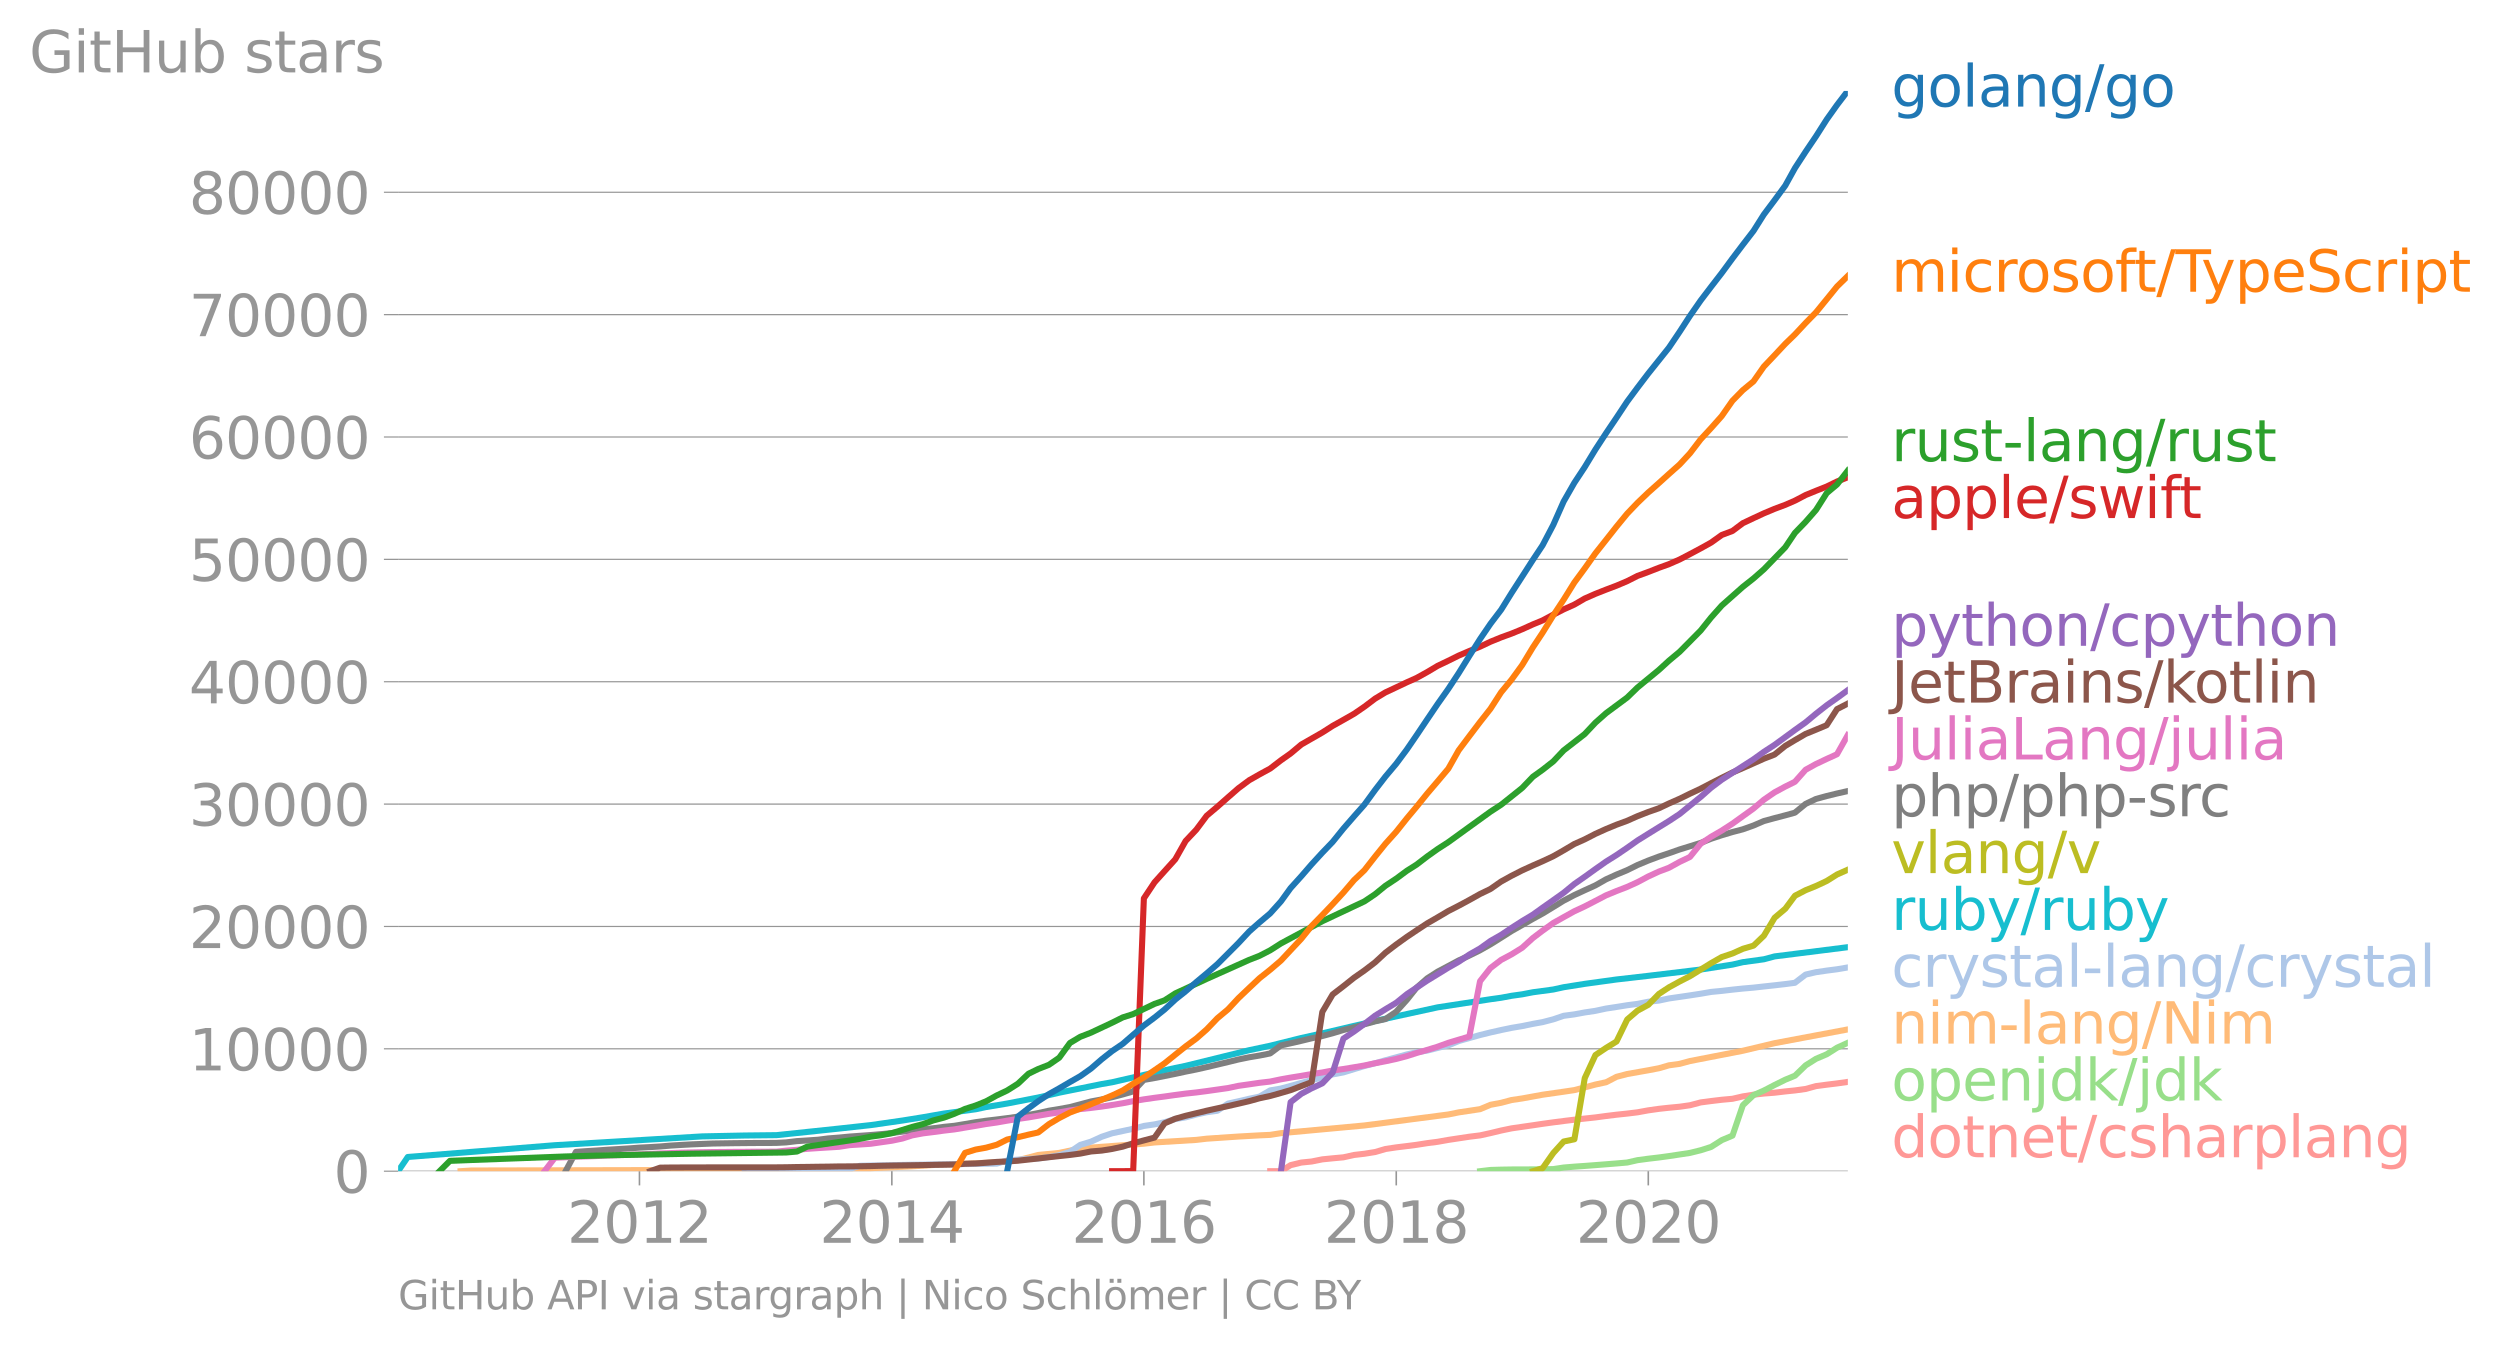 <svg xmlns:xlink="http://www.w3.org/1999/xlink" width="821.124" height="442.713" viewBox="0 0 615.843 332.035" xmlns="http://www.w3.org/2000/svg"><defs><style>*{stroke-linejoin:round;stroke-linecap:butt}</style></defs><g id="figure_1"><path d="M0 332.035h615.843V0H0v332.035z" style="fill:none" id="patch_1"/><g id="axes_1"><path d="M98.073 288.508h357.12V22.396H98.073v266.112z" style="fill:none" id="patch_2"/><g id="matplotlib.axis_1"><g id="xtick_1"><g id="line2d_1"><defs><path id="m3ac35c783e" d="M0 0v3.5" style="stroke:#969696;stroke-width:.4"/></defs><use xlink:href="#m3ac35c783e" x="157.522" y="288.508" style="fill:#969696;stroke:#969696;stroke-width:.4"/></g><g style="fill:#969696" transform="matrix(.14 0 0 -.14 139.707 306.146)" id="text_1"><defs><path id="DejaVuSans-32" d="M1228 531h2203V0H469v531q359 372 979 998 621 627 780 809 303 340 423 576 121 236 121 464 0 372-261 606-261 235-680 235-297 0-627-103-329-103-704-313v638q381 153 712 231 332 78 607 78 725 0 1156-363 431-362 431-968 0-288-108-546-107-257-392-607-78-91-497-524-418-433-1181-1211z" transform="scale(.016)"/><path id="DejaVuSans-30" d="M2034 4250q-487 0-733-480-245-479-245-1442 0-959 245-1439 246-480 733-480 491 0 736 480 246 480 246 1439 0 963-246 1442-245 480-736 480zm0 500q785 0 1199-621 414-620 414-1801 0-1178-414-1799Q2819-91 2034-91q-784 0-1198 620-414 621-414 1799 0 1181 414 1801 414 621 1198 621z" transform="scale(.016)"/><path id="DejaVuSans-31" d="M794 531h1031v3560L703 3866v575l1116 225h631V531h1031V0H794v531z" transform="scale(.016)"/></defs><use xlink:href="#DejaVuSans-32"/><use xlink:href="#DejaVuSans-30" x="63.623"/><use xlink:href="#DejaVuSans-31" x="127.246"/><use xlink:href="#DejaVuSans-32" x="190.869"/></g></g><g id="xtick_2"><use xlink:href="#m3ac35c783e" x="219.693" y="288.508" style="fill:#969696;stroke:#969696;stroke-width:.4" id="line2d_2"/><g style="fill:#969696" transform="matrix(.14 0 0 -.14 201.878 306.146)" id="text_2"><defs><path id="DejaVuSans-34" d="M2419 4116 825 1625h1594v2491zm-166 550h794V1625h666v-525h-666V0h-628v1100H313v609l1940 2957z" transform="scale(.016)"/></defs><use xlink:href="#DejaVuSans-32"/><use xlink:href="#DejaVuSans-30" x="63.623"/><use xlink:href="#DejaVuSans-31" x="127.246"/><use xlink:href="#DejaVuSans-34" x="190.869"/></g></g><g id="xtick_3"><use xlink:href="#m3ac35c783e" x="281.779" y="288.508" style="fill:#969696;stroke:#969696;stroke-width:.4" id="line2d_3"/><g style="fill:#969696" transform="matrix(.14 0 0 -.14 263.964 306.146)" id="text_3"><defs><path id="DejaVuSans-36" d="M2113 2584q-425 0-674-291-248-290-248-796 0-503 248-796 249-292 674-292t673 292q248 293 248 796 0 506-248 796-248 291-673 291zm1253 1979v-575q-238 112-480 171-242 60-480 60-625 0-955-422-329-422-376-1275 184 272 462 417 279 145 613 145 703 0 1111-427 408-426 408-1160 0-719-425-1154Q2819-91 2113-91q-810 0-1238 620-428 621-428 1799 0 1106 525 1764t1409 658q238 0 480-47t505-140z" transform="scale(.016)"/></defs><use xlink:href="#DejaVuSans-32"/><use xlink:href="#DejaVuSans-30" x="63.623"/><use xlink:href="#DejaVuSans-31" x="127.246"/><use xlink:href="#DejaVuSans-36" x="190.869"/></g></g><g id="xtick_4"><use xlink:href="#m3ac35c783e" x="343.949" y="288.508" style="fill:#969696;stroke:#969696;stroke-width:.4" id="line2d_4"/><g style="fill:#969696" transform="matrix(.14 0 0 -.14 326.134 306.146)" id="text_4"><defs><path id="DejaVuSans-38" d="M2034 2216q-450 0-708-241-257-241-257-662 0-422 257-663 258-241 708-241t709 242q260 243 260 662 0 421-258 662-257 241-711 241zm-631 268q-406 100-633 378-226 279-226 679 0 559 398 884 399 325 1092 325 697 0 1094-325t397-884q0-400-227-679-226-278-629-378 456-106 710-416 255-309 255-755 0-679-414-1042Q2806-91 2034-91q-771 0-1186 362-414 363-414 1042 0 446 256 755 257 310 713 416zm-231 997q0-362 226-565 227-203 636-203 407 0 636 203 230 203 230 565 0 363-230 566-229 203-636 203-409 0-636-203-226-203-226-566z" transform="scale(.016)"/></defs><use xlink:href="#DejaVuSans-32"/><use xlink:href="#DejaVuSans-30" x="63.623"/><use xlink:href="#DejaVuSans-31" x="127.246"/><use xlink:href="#DejaVuSans-38" x="190.869"/></g></g><g id="xtick_5"><use xlink:href="#m3ac35c783e" x="406.035" y="288.508" style="fill:#969696;stroke:#969696;stroke-width:.4" id="line2d_5"/><g style="fill:#969696" transform="matrix(.14 0 0 -.14 388.22 306.146)" id="text_5"><use xlink:href="#DejaVuSans-32"/><use xlink:href="#DejaVuSans-30" x="63.623"/><use xlink:href="#DejaVuSans-32" x="127.246"/><use xlink:href="#DejaVuSans-30" x="190.869"/></g></g></g><g id="matplotlib.axis_2"><g id="ytick_1"><path d="M98.073 288.508h357.12" clip-path="url(#p3d085fa952)" style="fill:none;stroke:#969696;stroke-width:.3;stroke-linecap:square" id="line2d_6"/><g id="line2d_7"><defs><path id="m6b79ed7189" d="M0 0h-3.5" style="stroke:#969696;stroke-width:.3"/></defs><use xlink:href="#m6b79ed7189" x="98.073" y="288.508" style="fill:#969696;stroke:#969696;stroke-width:.3"/></g><use xlink:href="#DejaVuSans-30" style="fill:#969696" transform="matrix(.14 0 0 -.14 82.166 293.827)" id="text_6"/></g><g id="ytick_2"><path d="M98.073 258.364h357.12" clip-path="url(#p3d085fa952)" style="fill:none;stroke:#969696;stroke-width:.3;stroke-linecap:square" id="line2d_8"/><use xlink:href="#m6b79ed7189" x="98.073" y="258.364" style="fill:#969696;stroke:#969696;stroke-width:.3" id="line2d_9"/><g style="fill:#969696" transform="matrix(.14 0 0 -.14 46.536 263.683)" id="text_7"><use xlink:href="#DejaVuSans-31"/><use xlink:href="#DejaVuSans-30" x="63.623"/><use xlink:href="#DejaVuSans-30" x="127.246"/><use xlink:href="#DejaVuSans-30" x="190.869"/><use xlink:href="#DejaVuSans-30" x="254.492"/></g></g><g id="ytick_3"><path d="M98.073 228.221h357.12" clip-path="url(#p3d085fa952)" style="fill:none;stroke:#969696;stroke-width:.3;stroke-linecap:square" id="line2d_10"/><use xlink:href="#m6b79ed7189" x="98.073" y="228.221" style="fill:#969696;stroke:#969696;stroke-width:.3" id="line2d_11"/><g style="fill:#969696" transform="matrix(.14 0 0 -.14 46.536 233.54)" id="text_8"><use xlink:href="#DejaVuSans-32"/><use xlink:href="#DejaVuSans-30" x="63.623"/><use xlink:href="#DejaVuSans-30" x="127.246"/><use xlink:href="#DejaVuSans-30" x="190.869"/><use xlink:href="#DejaVuSans-30" x="254.492"/></g></g><g id="ytick_4"><path d="M98.073 198.078h357.12" clip-path="url(#p3d085fa952)" style="fill:none;stroke:#969696;stroke-width:.3;stroke-linecap:square" id="line2d_12"/><use xlink:href="#m6b79ed7189" x="98.073" y="198.078" style="fill:#969696;stroke:#969696;stroke-width:.3" id="line2d_13"/><g style="fill:#969696" transform="matrix(.14 0 0 -.14 46.536 203.397)" id="text_9"><defs><path id="DejaVuSans-33" d="M2597 2516q453-97 707-404 255-306 255-756 0-690-475-1069Q2609-91 1734-91q-293 0-604 58T488 141v609q262-153 574-231 313-78 654-78 593 0 904 234t311 681q0 413-289 645-289 233-804 233h-544v519h569q465 0 712 186t247 536q0 359-255 551-254 193-729 193-260 0-557-57-297-56-653-174v562q360 100 674 150t592 50q719 0 1137-327 419-326 419-882 0-388-222-655t-631-370z" transform="scale(.016)"/></defs><use xlink:href="#DejaVuSans-33"/><use xlink:href="#DejaVuSans-30" x="63.623"/><use xlink:href="#DejaVuSans-30" x="127.246"/><use xlink:href="#DejaVuSans-30" x="190.869"/><use xlink:href="#DejaVuSans-30" x="254.492"/></g></g><g id="ytick_5"><path d="M98.073 167.934h357.12" clip-path="url(#p3d085fa952)" style="fill:none;stroke:#969696;stroke-width:.3;stroke-linecap:square" id="line2d_14"/><use xlink:href="#m6b79ed7189" x="98.073" y="167.934" style="fill:#969696;stroke:#969696;stroke-width:.3" id="line2d_15"/><g style="fill:#969696" transform="matrix(.14 0 0 -.14 46.536 173.253)" id="text_10"><use xlink:href="#DejaVuSans-34"/><use xlink:href="#DejaVuSans-30" x="63.623"/><use xlink:href="#DejaVuSans-30" x="127.246"/><use xlink:href="#DejaVuSans-30" x="190.869"/><use xlink:href="#DejaVuSans-30" x="254.492"/></g></g><g id="ytick_6"><path d="M98.073 137.79h357.12" clip-path="url(#p3d085fa952)" style="fill:none;stroke:#969696;stroke-width:.3;stroke-linecap:square" id="line2d_16"/><use xlink:href="#m6b79ed7189" x="98.073" y="137.791" style="fill:#969696;stroke:#969696;stroke-width:.3" id="line2d_17"/><g style="fill:#969696" transform="matrix(.14 0 0 -.14 46.536 143.11)" id="text_11"><defs><path id="DejaVuSans-35" d="M691 4666h2478v-532H1269V2991q137 47 274 70 138 23 276 23 781 0 1237-428 457-428 457-1159 0-753-469-1171Q2575-91 1722-91q-294 0-599 50Q819 9 494 109v635q281-153 581-228t634-75q541 0 856 284 316 284 316 772 0 487-316 771-315 285-856 285-253 0-505-56-251-56-513-175v2344z" transform="scale(.016)"/></defs><use xlink:href="#DejaVuSans-35"/><use xlink:href="#DejaVuSans-30" x="63.623"/><use xlink:href="#DejaVuSans-30" x="127.246"/><use xlink:href="#DejaVuSans-30" x="190.869"/><use xlink:href="#DejaVuSans-30" x="254.492"/></g></g><g id="ytick_7"><path d="M98.073 107.647h357.12" clip-path="url(#p3d085fa952)" style="fill:none;stroke:#969696;stroke-width:.3;stroke-linecap:square" id="line2d_18"/><use xlink:href="#m6b79ed7189" x="98.073" y="107.647" style="fill:#969696;stroke:#969696;stroke-width:.3" id="line2d_19"/><g style="fill:#969696" transform="matrix(.14 0 0 -.14 46.536 112.966)" id="text_12"><use xlink:href="#DejaVuSans-36"/><use xlink:href="#DejaVuSans-30" x="63.623"/><use xlink:href="#DejaVuSans-30" x="127.246"/><use xlink:href="#DejaVuSans-30" x="190.869"/><use xlink:href="#DejaVuSans-30" x="254.492"/></g></g><g id="ytick_8"><path d="M98.073 77.504h357.12" clip-path="url(#p3d085fa952)" style="fill:none;stroke:#969696;stroke-width:.3;stroke-linecap:square" id="line2d_20"/><use xlink:href="#m6b79ed7189" x="98.073" y="77.504" style="fill:#969696;stroke:#969696;stroke-width:.3" id="line2d_21"/><g style="fill:#969696" transform="matrix(.14 0 0 -.14 46.536 82.823)" id="text_13"><defs><path id="DejaVuSans-37" d="M525 4666h3000v-269L1831 0h-659l1594 4134H525v532z" transform="scale(.016)"/></defs><use xlink:href="#DejaVuSans-37"/><use xlink:href="#DejaVuSans-30" x="63.623"/><use xlink:href="#DejaVuSans-30" x="127.246"/><use xlink:href="#DejaVuSans-30" x="190.869"/><use xlink:href="#DejaVuSans-30" x="254.492"/></g></g><g id="ytick_9"><path d="M98.073 47.36h357.12" clip-path="url(#p3d085fa952)" style="fill:none;stroke:#969696;stroke-width:.3;stroke-linecap:square" id="line2d_22"/><use xlink:href="#m6b79ed7189" x="98.073" y="47.361" style="fill:#969696;stroke:#969696;stroke-width:.3" id="line2d_23"/><g style="fill:#969696" transform="matrix(.14 0 0 -.14 46.536 52.68)" id="text_14"><use xlink:href="#DejaVuSans-38"/><use xlink:href="#DejaVuSans-30" x="63.623"/><use xlink:href="#DejaVuSans-30" x="127.246"/><use xlink:href="#DejaVuSans-30" x="190.869"/><use xlink:href="#DejaVuSans-30" x="254.492"/></g></g><g style="fill:#969696" transform="matrix(.14 0 0 -.14 7.2 17.838)" id="text_15"><defs><path id="DejaVuSans-47" d="M3809 666v1253H2778v519h1656V434q-365-259-806-392-440-133-940-133-1094 0-1712 639-617 640-617 1780 0 1144 617 1783 618 639 1712 639 456 0 867-113 411-112 758-331v-672q-350 297-744 447t-828 150q-857 0-1287-478-429-478-429-1425 0-944 429-1422 430-478 1287-478 334 0 596 58 263 58 472 180z" transform="scale(.016)"/><path id="DejaVuSans-69" d="M603 3500h575V0H603v3500zm0 1363h575v-729H603v729z" transform="scale(.016)"/><path id="DejaVuSans-74" d="M1172 4494v-994h1184v-447H1172V1153q0-428 117-550t477-122h590V0h-590q-666 0-919 248-253 249-253 905v1900H172v447h422v994h578z" transform="scale(.016)"/><path id="DejaVuSans-48" d="M628 4666h631V2753h2294v1913h631V0h-631v2222H1259V0H628v4666z" transform="scale(.016)"/><path id="DejaVuSans-75" d="M544 1381v2119h575V1403q0-497 193-746 194-248 582-248 465 0 735 297 271 297 271 810v1984h575V0h-575v538q-209-319-486-474-276-155-642-155-603 0-916 375-312 375-312 1097zm1447 2203z" transform="scale(.016)"/><path id="DejaVuSans-62" d="M3116 1747q0 634-261 995t-717 361q-457 0-718-361t-261-995q0-634 261-995t718-361q456 0 717 361t261 995zM1159 2969q182 312 458 463 277 152 661 152 638 0 1036-506 399-506 399-1331T3314 415Q2916-91 2278-91q-384 0-661 152-276 152-458 464V0H581v4863h578V2969z" transform="scale(.016)"/><path id="DejaVuSans-73" d="M2834 3397v-544q-243 125-506 187-262 63-544 63-428 0-642-131t-214-394q0-200 153-314t616-217l197-44q612-131 870-370t258-667q0-488-386-773Q2250-91 1575-91q-281 0-586 55T347 128v594q319-166 628-249 309-82 613-82 406 0 624 139 219 139 219 392 0 234-158 359-157 125-692 241l-200 47q-534 112-772 345-237 233-237 639 0 494 350 762 350 269 994 269 318 0 599-47 282-46 519-140z" transform="scale(.016)"/><path id="DejaVuSans-61" d="M2194 1759q-697 0-966-159t-269-544q0-306 202-486 202-179 548-179 479 0 768 339t289 901v128h-572zm1147 238V0h-575v531q-197-318-491-470T1556-91q-537 0-855 302-317 302-317 808 0 590 395 890 396 300 1180 300h807v57q0 397-261 614t-733 217q-300 0-585-72-284-72-546-216v532q315 122 612 182 297 61 578 61 760 0 1135-394 375-393 375-1193z" transform="scale(.016)"/><path id="DejaVuSans-72" d="M2631 2963q-97 56-211 82-114 27-251 27-488 0-749-317t-261-911V0H581v3500h578v-544q182 319 472 473 291 155 707 155 59 0 131-8 72-7 159-23l3-590z" transform="scale(.016)"/></defs><use xlink:href="#DejaVuSans-47"/><use xlink:href="#DejaVuSans-69" x="77.49"/><use xlink:href="#DejaVuSans-74" x="105.273"/><use xlink:href="#DejaVuSans-48" x="144.482"/><use xlink:href="#DejaVuSans-75" x="219.678"/><use xlink:href="#DejaVuSans-62" x="283.057"/><use xlink:href="#DejaVuSans-20" x="346.533"/><use xlink:href="#DejaVuSans-73" x="378.32"/><use xlink:href="#DejaVuSans-74" x="430.42"/><use xlink:href="#DejaVuSans-61" x="469.629"/><use xlink:href="#DejaVuSans-72" x="530.908"/><use xlink:href="#DejaVuSans-73" x="572.021"/></g></g><path d="m312.906 288.508 2.637-.003 2.381-1.49 2.637-.638 2.551-.257 2.637-.53 2.551-.256 2.637-.244 2.636-.582 2.552-.296 2.636-.425 2.552-.75 2.636-.395 2.637-.323 2.381-.307 2.637-.416 2.551-.329 2.637-.47 2.551-.386 2.637-.398 2.636-.325 2.552-.564 2.636-.636 2.552-.53 2.636-.383 2.637-.38 2.381-.356 2.636-.364 2.552-.332 2.636-.32 2.552-.277 2.636-.283 2.637-.356 2.551-.313 2.637-.278 2.551-.313 2.637-.482 2.636-.374 2.467-.269 2.636-.25 2.552-.364 2.636-.7 2.552-.334 2.636-.317 2.637-.241 2.551-.59 2.637-.423 2.551-.283 2.637-.205 2.636-.314 2.382-.244 2.636-.362 2.552-.705 2.636-.347 2.552-.313 2.636-.377" clip-path="url(#p3d085fa952)" style="fill:none;stroke:#ff9896;stroke-width:1.5;stroke-linecap:square" id="line2d_24"/><path d="m364.616 288.508 2.552-.302 2.636-.078 2.552-.042 2.636-.01 2.637-.011 2.381-.03 2.636-.043 2.552-.385 2.636-.218 2.552-.177 2.636-.2 2.637-.207 2.551-.205 2.637-.23 2.551-.581 2.637-.353 2.636-.31 2.467-.338 2.636-.4 2.552-.387 2.636-.654 2.552-.814 2.636-1.676 2.637-1.112 2.551-7.49 2.637-2.493 2.551-1.122 2.637-1.371 2.636-1.3 2.382-.985 2.636-2.55 2.552-1.61 2.636-1.121 2.552-1.619 2.636-1.203" clip-path="url(#p3d085fa952)" style="fill:none;stroke:#98df8a;stroke-width:1.5;stroke-linecap:square" id="line2d_25"/><path d="m113.467 288.508 2.636-.166 87.941-.205 2.636-.045 5.188-.22 12.843-.564 7.824-.482 5.188-.15 10.376-.504 2.637-.356 5.018-1.305 5.188-.51 5.188-1.115 15.649-1.151 2.636-.308 10.291-.627 2.551-.298 7.825-.528 5.188-.292 2.636-.118 2.637-.419 20.582-1.902 20.667-2.704 2.551-.518 5.273-.793 2.552-1.073 2.636-.497 2.552-.682 2.636-.388 5.018-.917 5.188-.744 2.636-.395 5.188-1.369 2.637-.57 2.551-1.329 2.637-.696 5.188-.916 2.636-.507 2.467-.717 2.636-.362 2.552-.696 13.012-2.53 7.825-1.871 18.03-3.388h0" clip-path="url(#p3d085fa952)" style="fill:none;stroke:#ffbb78;stroke-width:1.5;stroke-linecap:square" id="line2d_26"/><g style="fill:#1f77b4" transform="matrix(.14 0 0 -.14 465.907 26.259)" id="text_16"><defs><path id="DejaVuSans-67" d="M2906 1791q0 625-258 968-257 344-723 344-462 0-720-344-258-343-258-968 0-622 258-966t720-344q466 0 723 344 258 344 258 966zm575-1357q0-893-397-1329-396-436-1215-436-303 0-572 45t-522 139v559q253-137 500-202 247-66 503-66 566 0 847 295t281 892v285q-178-310-456-463T1784 0Q1141 0 747 490 353 981 353 1791q0 812 394 1302 394 491 1037 491 388 0 666-153t456-462v531h575V434z" transform="scale(.016)"/><path id="DejaVuSans-6f" d="M1959 3097q-462 0-731-361t-269-989q0-628 267-989 268-361 733-361 460 0 728 362 269 363 269 988 0 622-269 986-268 364-728 364zm0 487q750 0 1178-488 429-487 429-1349 0-859-429-1349Q2709-91 1959-91q-753 0-1180 489-426 490-426 1349 0 862 426 1349 427 488 1180 488z" transform="scale(.016)"/><path id="DejaVuSans-6c" d="M603 4863h575V0H603v4863z" transform="scale(.016)"/><path id="DejaVuSans-6e" d="M3513 2113V0h-575v2094q0 497-194 743-194 247-581 247-466 0-735-297-269-296-269-809V0H581v3500h578v-544q207 316 486 472 280 156 646 156 603 0 912-373 310-373 310-1098z" transform="scale(.016)"/><path id="DejaVuSans-2f" d="M1625 4666h531L531-594H0l1625 5260z" transform="scale(.016)"/></defs><use xlink:href="#DejaVuSans-67"/><use xlink:href="#DejaVuSans-6f" x="63.477"/><use xlink:href="#DejaVuSans-6c" x="124.658"/><use xlink:href="#DejaVuSans-61" x="152.441"/><use xlink:href="#DejaVuSans-6e" x="213.721"/><use xlink:href="#DejaVuSans-67" x="277.1"/><use xlink:href="#DejaVuSans-2f" x="340.576"/><use xlink:href="#DejaVuSans-67" x="374.268"/><use xlink:href="#DejaVuSans-6f" x="437.744"/></g><g style="fill:#ff7f0e" transform="matrix(.14 0 0 -.14 465.907 71.857)" id="text_17"><defs><path id="DejaVuSans-6d" d="M3328 2828q216 388 516 572t706 184q547 0 844-383 297-382 297-1088V0h-578v2094q0 503-179 746-178 244-543 244-447 0-707-297-259-296-259-809V0h-578v2094q0 506-178 748t-550 242q-441 0-701-298-259-298-259-808V0H581v3500h578v-544q197 322 472 475t653 153q382 0 649-194 267-193 395-562z" transform="scale(.016)"/><path id="DejaVuSans-63" d="M3122 3366v-538q-244 135-489 202t-495 67q-560 0-870-355-309-354-309-995t309-996q310-354 870-354 250 0 495 67t489 202V134Q2881 22 2623-34q-257-57-548-57-791 0-1257 497-465 497-465 1341 0 856 470 1346 471 491 1290 491 265 0 518-55 253-54 491-163z" transform="scale(.016)"/><path id="DejaVuSans-66" d="M2375 4863v-479h-550q-309 0-430-125-120-125-120-450v-309h947v-447h-947V0H697v3053H147v447h550v244q0 584 272 851 272 268 862 268h544z" transform="scale(.016)"/><path id="DejaVuSans-54" d="M-19 4666h3947v-532H2272V0h-634v4134H-19v532z" transform="scale(.016)"/><path id="DejaVuSans-79" d="M2059-325q-243-625-475-815-231-191-618-191H506v481h338q237 0 368 113 132 112 291 531l103 262L191 3500h609L1894 763l1094 2737h609L2059-325z" transform="scale(.016)"/><path id="DejaVuSans-70" d="M1159 525v-1856H581v4831h578v-531q182 312 458 463 277 152 661 152 638 0 1036-506 399-506 399-1331T3314 415Q2916-91 2278-91q-384 0-661 152-276 152-458 464zm1957 1222q0 634-261 995t-717 361q-457 0-718-361t-261-995q0-634 261-995t718-361q456 0 717 361t261 995z" transform="scale(.016)"/><path id="DejaVuSans-65" d="M3597 1894v-281H953q38-594 358-905t892-311q331 0 642 81t618 244V178Q3153 47 2828-22t-659-69q-838 0-1327 487-489 488-489 1320 0 859 464 1363 464 505 1252 505 706 0 1117-455 411-454 411-1235zm-575 169q-6 471-264 752-258 282-683 282-481 0-770-272t-333-766l2050 4z" transform="scale(.016)"/><path id="DejaVuSans-53" d="M3425 4513v-616q-359 172-678 256-319 85-616 85-515 0-795-200t-280-569q0-310 186-468 186-157 705-254l381-78q706-135 1042-474t336-907q0-679-455-1029Q2797-91 1919-91q-331 0-705 75-373 75-773 222v650q384-215 753-325 369-109 725-109 540 0 834 212 294 213 294 607 0 343-211 537t-692 291l-385 75q-706 140-1022 440-315 300-315 835 0 619 436 975t1201 356q329 0 669-60 341-59 697-177z" transform="scale(.016)"/></defs><use xlink:href="#DejaVuSans-6d"/><use xlink:href="#DejaVuSans-69" x="97.412"/><use xlink:href="#DejaVuSans-63" x="125.195"/><use xlink:href="#DejaVuSans-72" x="180.176"/><use xlink:href="#DejaVuSans-6f" x="219.039"/><use xlink:href="#DejaVuSans-73" x="280.221"/><use xlink:href="#DejaVuSans-6f" x="332.32"/><use xlink:href="#DejaVuSans-66" x="393.502"/><use xlink:href="#DejaVuSans-74" x="426.957"/><use xlink:href="#DejaVuSans-2f" x="466.166"/><use xlink:href="#DejaVuSans-54" x="499.857"/><use xlink:href="#DejaVuSans-79" x="545.316"/><use xlink:href="#DejaVuSans-70" x="604.496"/><use xlink:href="#DejaVuSans-65" x="667.973"/><use xlink:href="#DejaVuSans-53" x="729.496"/><use xlink:href="#DejaVuSans-63" x="792.973"/><use xlink:href="#DejaVuSans-72" x="847.953"/><use xlink:href="#DejaVuSans-69" x="889.066"/><use xlink:href="#DejaVuSans-70" x="916.85"/><use xlink:href="#DejaVuSans-74" x="980.326"/></g><g style="fill:#2ca02c" transform="matrix(.14 0 0 -.14 465.907 113.617)" id="text_18"><defs><path id="DejaVuSans-2d" d="M313 2009h1684v-512H313v512z" transform="scale(.016)"/></defs><use xlink:href="#DejaVuSans-72"/><use xlink:href="#DejaVuSans-75" x="41.113"/><use xlink:href="#DejaVuSans-73" x="104.492"/><use xlink:href="#DejaVuSans-74" x="156.592"/><use xlink:href="#DejaVuSans-2d" x="195.801"/><use xlink:href="#DejaVuSans-6c" x="231.885"/><use xlink:href="#DejaVuSans-61" x="259.668"/><use xlink:href="#DejaVuSans-6e" x="320.947"/><use xlink:href="#DejaVuSans-67" x="384.326"/><use xlink:href="#DejaVuSans-2f" x="447.803"/><use xlink:href="#DejaVuSans-72" x="481.494"/><use xlink:href="#DejaVuSans-75" x="522.607"/><use xlink:href="#DejaVuSans-73" x="585.986"/><use xlink:href="#DejaVuSans-74" x="638.086"/></g><g style="fill:#d62728" transform="matrix(.14 0 0 -.14 465.907 127.617)" id="text_19"><defs><path id="DejaVuSans-77" d="M269 3500h575l719-2731 715 2731h678l719-2731 716 2731h575L4050 0h-678l-753 2869L1863 0h-679L269 3500z" transform="scale(.016)"/></defs><use xlink:href="#DejaVuSans-61"/><use xlink:href="#DejaVuSans-70" x="61.279"/><use xlink:href="#DejaVuSans-70" x="124.756"/><use xlink:href="#DejaVuSans-6c" x="188.232"/><use xlink:href="#DejaVuSans-65" x="216.016"/><use xlink:href="#DejaVuSans-2f" x="277.539"/><use xlink:href="#DejaVuSans-73" x="311.23"/><use xlink:href="#DejaVuSans-77" x="363.33"/><use xlink:href="#DejaVuSans-69" x="445.117"/><use xlink:href="#DejaVuSans-66" x="472.9"/><use xlink:href="#DejaVuSans-74" x="506.355"/></g><g style="fill:#9467bd" transform="matrix(.14 0 0 -.14 465.907 159.081)" id="text_20"><defs><path id="DejaVuSans-68" d="M3513 2113V0h-575v2094q0 497-194 743-194 247-581 247-466 0-735-297-269-296-269-809V0H581v4863h578V2956q207 316 486 472 280 156 646 156 603 0 912-373 310-373 310-1098z" transform="scale(.016)"/></defs><use xlink:href="#DejaVuSans-70"/><use xlink:href="#DejaVuSans-79" x="63.477"/><use xlink:href="#DejaVuSans-74" x="122.656"/><use xlink:href="#DejaVuSans-68" x="161.865"/><use xlink:href="#DejaVuSans-6f" x="225.244"/><use xlink:href="#DejaVuSans-6e" x="286.426"/><use xlink:href="#DejaVuSans-2f" x="349.805"/><use xlink:href="#DejaVuSans-63" x="383.496"/><use xlink:href="#DejaVuSans-70" x="438.477"/><use xlink:href="#DejaVuSans-79" x="501.953"/><use xlink:href="#DejaVuSans-74" x="561.133"/><use xlink:href="#DejaVuSans-68" x="600.342"/><use xlink:href="#DejaVuSans-6f" x="663.721"/><use xlink:href="#DejaVuSans-6e" x="724.902"/></g><g style="fill:#8c564b" transform="matrix(.14 0 0 -.14 465.907 173.081)" id="text_21"><defs><path id="DejaVuSans-4a" d="M628 4666h631V325q0-844-320-1225T-91-1281h-240v531h197q418 0 590 235 172 234 172 840v4341z" transform="scale(.016)"/><path id="DejaVuSans-42" d="M1259 2228V519h1013q509 0 754 211 246 211 246 645 0 438-246 645-245 208-754 208H1259zm0 1919V2741h935q462 0 688 173 227 174 227 530 0 353-227 528-226 175-688 175h-935zm-631 519h1613q722 0 1112-300 391-300 391-853 0-429-200-682t-588-315q466-100 724-418 258-317 258-792 0-625-425-966Q3088 0 2303 0H628v4666z" transform="scale(.016)"/><path id="DejaVuSans-6b" d="M581 4863h578V1991l1716 1509h734L1753 1863 3688 0h-750L1159 1709V0H581v4863z" transform="scale(.016)"/></defs><use xlink:href="#DejaVuSans-4a"/><use xlink:href="#DejaVuSans-65" x="29.492"/><use xlink:href="#DejaVuSans-74" x="91.016"/><use xlink:href="#DejaVuSans-42" x="130.225"/><use xlink:href="#DejaVuSans-72" x="198.828"/><use xlink:href="#DejaVuSans-61" x="239.941"/><use xlink:href="#DejaVuSans-69" x="301.221"/><use xlink:href="#DejaVuSans-6e" x="329.004"/><use xlink:href="#DejaVuSans-73" x="392.383"/><use xlink:href="#DejaVuSans-2f" x="444.482"/><use xlink:href="#DejaVuSans-6b" x="478.174"/><use xlink:href="#DejaVuSans-6f" x="532.459"/><use xlink:href="#DejaVuSans-74" x="593.641"/><use xlink:href="#DejaVuSans-6c" x="632.85"/><use xlink:href="#DejaVuSans-69" x="660.633"/><use xlink:href="#DejaVuSans-6e" x="688.416"/></g><g style="fill:#e377c2" transform="matrix(.14 0 0 -.14 465.907 187.081)" id="text_22"><defs><path id="DejaVuSans-4c" d="M628 4666h631V531h2272V0H628v4666z" transform="scale(.016)"/><path id="DejaVuSans-6a" d="M603 3500h575V-63q0-668-255-968-254-300-820-300h-219v487H38q328 0 446 152Q603-541 603-63v3563zm0 1363h575v-729H603v729z" transform="scale(.016)"/></defs><use xlink:href="#DejaVuSans-4a"/><use xlink:href="#DejaVuSans-75" x="29.492"/><use xlink:href="#DejaVuSans-6c" x="92.871"/><use xlink:href="#DejaVuSans-69" x="120.654"/><use xlink:href="#DejaVuSans-61" x="148.438"/><use xlink:href="#DejaVuSans-4c" x="209.717"/><use xlink:href="#DejaVuSans-61" x="265.43"/><use xlink:href="#DejaVuSans-6e" x="326.709"/><use xlink:href="#DejaVuSans-67" x="390.088"/><use xlink:href="#DejaVuSans-2f" x="453.564"/><use xlink:href="#DejaVuSans-6a" x="487.256"/><use xlink:href="#DejaVuSans-75" x="515.039"/><use xlink:href="#DejaVuSans-6c" x="578.418"/><use xlink:href="#DejaVuSans-69" x="606.201"/><use xlink:href="#DejaVuSans-61" x="633.984"/></g><g style="fill:#7f7f7f" transform="matrix(.14 0 0 -.14 465.907 201.081)" id="text_23"><use xlink:href="#DejaVuSans-70"/><use xlink:href="#DejaVuSans-68" x="63.477"/><use xlink:href="#DejaVuSans-70" x="126.855"/><use xlink:href="#DejaVuSans-2f" x="190.332"/><use xlink:href="#DejaVuSans-70" x="224.023"/><use xlink:href="#DejaVuSans-68" x="287.5"/><use xlink:href="#DejaVuSans-70" x="350.879"/><use xlink:href="#DejaVuSans-2d" x="414.355"/><use xlink:href="#DejaVuSans-73" x="450.439"/><use xlink:href="#DejaVuSans-72" x="502.539"/><use xlink:href="#DejaVuSans-63" x="541.402"/></g><g style="fill:#bcbd22" transform="matrix(.14 0 0 -.14 465.907 215.081)" id="text_24"><defs><path id="DejaVuSans-76" d="M191 3500h609L1894 563l1094 2937h609L2284 0h-781L191 3500z" transform="scale(.016)"/></defs><use xlink:href="#DejaVuSans-76"/><use xlink:href="#DejaVuSans-6c" x="59.18"/><use xlink:href="#DejaVuSans-61" x="86.963"/><use xlink:href="#DejaVuSans-6e" x="148.242"/><use xlink:href="#DejaVuSans-67" x="211.621"/><use xlink:href="#DejaVuSans-2f" x="275.098"/><use xlink:href="#DejaVuSans-76" x="308.789"/></g><g style="fill:#17becf" transform="matrix(.14 0 0 -.14 465.907 229.081)" id="text_25"><use xlink:href="#DejaVuSans-72"/><use xlink:href="#DejaVuSans-75" x="41.113"/><use xlink:href="#DejaVuSans-62" x="104.492"/><use xlink:href="#DejaVuSans-79" x="167.969"/><use xlink:href="#DejaVuSans-2f" x="227.148"/><use xlink:href="#DejaVuSans-72" x="260.84"/><use xlink:href="#DejaVuSans-75" x="301.953"/><use xlink:href="#DejaVuSans-62" x="365.332"/><use xlink:href="#DejaVuSans-79" x="428.809"/></g><g style="fill:#aec7e8" transform="matrix(.14 0 0 -.14 465.907 243.081)" id="text_26"><use xlink:href="#DejaVuSans-63"/><use xlink:href="#DejaVuSans-72" x="54.98"/><use xlink:href="#DejaVuSans-79" x="96.094"/><use xlink:href="#DejaVuSans-73" x="155.273"/><use xlink:href="#DejaVuSans-74" x="207.373"/><use xlink:href="#DejaVuSans-61" x="246.582"/><use xlink:href="#DejaVuSans-6c" x="307.861"/><use xlink:href="#DejaVuSans-2d" x="335.645"/><use xlink:href="#DejaVuSans-6c" x="371.729"/><use xlink:href="#DejaVuSans-61" x="399.512"/><use xlink:href="#DejaVuSans-6e" x="460.791"/><use xlink:href="#DejaVuSans-67" x="524.17"/><use xlink:href="#DejaVuSans-2f" x="587.646"/><use xlink:href="#DejaVuSans-63" x="621.338"/><use xlink:href="#DejaVuSans-72" x="676.318"/><use xlink:href="#DejaVuSans-79" x="717.432"/><use xlink:href="#DejaVuSans-73" x="776.611"/><use xlink:href="#DejaVuSans-74" x="828.711"/><use xlink:href="#DejaVuSans-61" x="867.92"/><use xlink:href="#DejaVuSans-6c" x="929.199"/></g><g style="fill:#ffbb78" transform="matrix(.14 0 0 -.14 465.907 257.081)" id="text_27"><defs><path id="DejaVuSans-4e" d="M628 4666h850L3547 763v3903h612V0h-850L1241 3903V0H628v4666z" transform="scale(.016)"/></defs><use xlink:href="#DejaVuSans-6e"/><use xlink:href="#DejaVuSans-69" x="63.379"/><use xlink:href="#DejaVuSans-6d" x="91.162"/><use xlink:href="#DejaVuSans-2d" x="188.574"/><use xlink:href="#DejaVuSans-6c" x="224.658"/><use xlink:href="#DejaVuSans-61" x="252.441"/><use xlink:href="#DejaVuSans-6e" x="313.721"/><use xlink:href="#DejaVuSans-67" x="377.1"/><use xlink:href="#DejaVuSans-2f" x="440.576"/><use xlink:href="#DejaVuSans-4e" x="474.268"/><use xlink:href="#DejaVuSans-69" x="549.072"/><use xlink:href="#DejaVuSans-6d" x="576.855"/></g><g style="fill:#98df8a" transform="matrix(.14 0 0 -.14 465.907 271.081)" id="text_28"><defs><path id="DejaVuSans-64" d="M2906 2969v1894h575V0h-575v525q-181-312-458-464-276-152-664-152-634 0-1033 506-398 507-398 1332t398 1331q399 506 1033 506 388 0 664-152 277-151 458-463zM947 1747q0-634 261-995t717-361q456 0 718 361 263 361 263 995t-263 995q-262 361-718 361t-717-361q-261-361-261-995z" transform="scale(.016)"/></defs><use xlink:href="#DejaVuSans-6f"/><use xlink:href="#DejaVuSans-70" x="61.182"/><use xlink:href="#DejaVuSans-65" x="124.658"/><use xlink:href="#DejaVuSans-6e" x="186.182"/><use xlink:href="#DejaVuSans-6a" x="249.561"/><use xlink:href="#DejaVuSans-64" x="277.344"/><use xlink:href="#DejaVuSans-6b" x="340.82"/><use xlink:href="#DejaVuSans-2f" x="398.73"/><use xlink:href="#DejaVuSans-6a" x="432.422"/><use xlink:href="#DejaVuSans-64" x="460.205"/><use xlink:href="#DejaVuSans-6b" x="523.682"/></g><g style="fill:#ff9896" transform="matrix(.14 0 0 -.14 465.907 285.081)" id="text_29"><use xlink:href="#DejaVuSans-64"/><use xlink:href="#DejaVuSans-6f" x="63.477"/><use xlink:href="#DejaVuSans-74" x="124.658"/><use xlink:href="#DejaVuSans-6e" x="163.867"/><use xlink:href="#DejaVuSans-65" x="227.246"/><use xlink:href="#DejaVuSans-74" x="288.77"/><use xlink:href="#DejaVuSans-2f" x="327.979"/><use xlink:href="#DejaVuSans-63" x="361.67"/><use xlink:href="#DejaVuSans-73" x="416.65"/><use xlink:href="#DejaVuSans-68" x="468.75"/><use xlink:href="#DejaVuSans-61" x="532.129"/><use xlink:href="#DejaVuSans-72" x="593.408"/><use xlink:href="#DejaVuSans-70" x="634.521"/><use xlink:href="#DejaVuSans-6c" x="697.998"/><use xlink:href="#DejaVuSans-61" x="725.781"/><use xlink:href="#DejaVuSans-6e" x="787.061"/><use xlink:href="#DejaVuSans-67" x="850.439"/></g><g style="fill:#969696" transform="matrix(.097 0 0 -.097 98.073 322.544)" id="text_30"><defs><path id="DejaVuSans-41" d="m2188 4044-857-2322h1716l-859 2322zm-357 622h716L4325 0h-656l-425 1197H1141L716 0H50l1781 4666z" transform="scale(.016)"/><path id="DejaVuSans-50" d="M1259 4147V2394h794q441 0 681 228 241 228 241 650 0 419-241 647-240 228-681 228h-794zm-631 519h1425q785 0 1186-355 402-355 402-1039 0-691-402-1044-401-353-1186-353h-794V0H628v4666z" transform="scale(.016)"/><path id="DejaVuSans-49" d="M628 4666h631V0H628v4666z" transform="scale(.016)"/><path id="DejaVuSans-7c" d="M1344 4891v-6400H813v6400h531z" transform="scale(.016)"/><path id="DejaVuSans-f6" d="M1959 3097q-462 0-731-361t-269-989q0-628 267-989 268-361 733-361 460 0 728 362 269 363 269 988 0 622-269 986-268 364-728 364zm0 487q750 0 1178-488 429-487 429-1349 0-859-429-1349Q2709-91 1959-91q-753 0-1180 489-426 490-426 1349 0 862 426 1349 427 488 1180 488zm295 1266h634v-631h-634v631zm-1222 0h634v-631h-634v631z" transform="scale(.016)"/><path id="DejaVuSans-43" d="M4122 4306v-665q-319 297-680 443-361 147-767 147-800 0-1225-489t-425-1414q0-922 425-1411t1225-489q406 0 767 147t680 444V359q-331-225-702-338-370-112-782-112-1060 0-1670 648-609 649-609 1771 0 1125 609 1773 610 649 1670 649 418 0 788-111 371-111 696-333z" transform="scale(.016)"/><path id="DejaVuSans-59" d="M-13 4666h679l1293-1919 1285 1919h678L2272 2222V0h-634v2222L-13 4666z" transform="scale(.016)"/></defs><use xlink:href="#DejaVuSans-47"/><use xlink:href="#DejaVuSans-69" x="77.49"/><use xlink:href="#DejaVuSans-74" x="105.273"/><use xlink:href="#DejaVuSans-48" x="144.482"/><use xlink:href="#DejaVuSans-75" x="219.678"/><use xlink:href="#DejaVuSans-62" x="283.057"/><use xlink:href="#DejaVuSans-20" x="346.533"/><use xlink:href="#DejaVuSans-41" x="378.32"/><use xlink:href="#DejaVuSans-50" x="446.729"/><use xlink:href="#DejaVuSans-49" x="507.031"/><use xlink:href="#DejaVuSans-20" x="536.523"/><use xlink:href="#DejaVuSans-76" x="568.311"/><use xlink:href="#DejaVuSans-69" x="627.49"/><use xlink:href="#DejaVuSans-61" x="655.273"/><use xlink:href="#DejaVuSans-20" x="716.553"/><use xlink:href="#DejaVuSans-73" x="748.34"/><use xlink:href="#DejaVuSans-74" x="800.439"/><use xlink:href="#DejaVuSans-61" x="839.648"/><use xlink:href="#DejaVuSans-72" x="900.928"/><use xlink:href="#DejaVuSans-67" x="940.291"/><use xlink:href="#DejaVuSans-72" x="1003.768"/><use xlink:href="#DejaVuSans-61" x="1044.881"/><use xlink:href="#DejaVuSans-70" x="1106.16"/><use xlink:href="#DejaVuSans-68" x="1169.637"/><use xlink:href="#DejaVuSans-20" x="1233.016"/><use xlink:href="#DejaVuSans-7c" x="1264.803"/><use xlink:href="#DejaVuSans-20" x="1298.494"/><use xlink:href="#DejaVuSans-4e" x="1330.281"/><use xlink:href="#DejaVuSans-69" x="1405.086"/><use xlink:href="#DejaVuSans-63" x="1432.869"/><use xlink:href="#DejaVuSans-6f" x="1487.85"/><use xlink:href="#DejaVuSans-20" x="1549.031"/><use xlink:href="#DejaVuSans-53" x="1580.818"/><use xlink:href="#DejaVuSans-63" x="1644.295"/><use xlink:href="#DejaVuSans-68" x="1699.275"/><use xlink:href="#DejaVuSans-6c" x="1762.654"/><use xlink:href="#DejaVuSans-f6" x="1790.438"/><use xlink:href="#DejaVuSans-6d" x="1851.619"/><use xlink:href="#DejaVuSans-65" x="1949.031"/><use xlink:href="#DejaVuSans-72" x="2010.555"/><use xlink:href="#DejaVuSans-20" x="2051.668"/><use xlink:href="#DejaVuSans-7c" x="2083.455"/><use xlink:href="#DejaVuSans-20" x="2117.146"/><use xlink:href="#DejaVuSans-43" x="2148.934"/><use xlink:href="#DejaVuSans-43" x="2218.758"/><use xlink:href="#DejaVuSans-20" x="2288.582"/><use xlink:href="#DejaVuSans-42" x="2320.369"/><use xlink:href="#DejaVuSans-59" x="2383.473"/></g><path d="m183.462 288.508 2.552-.006h5.273l2.381-.036 2.637-.166 2.551-.018 2.636-.25 2.552-.013 2.636-.057 2.637-.024 2.551-.766 2.637-.054 2.551-.033 2.637-.042 2.636-.076 2.382-.045 2.636-.03 2.552-.042 2.636-.051 2.552-.027 2.636-.025 2.637-.03 2.551-.039 2.637-.033 2.551-.763 2.637-.22 2.636-.163 2.382-.12 2.636-.359 2.552-.458 2.636-.805 2.552-1.727 2.636-.799 2.637-1.203 2.551-.856 2.637-.563 2.551-.549 2.637-.696 2.636-.386 2.467-.525 2.636-.798 2.551-.401 2.637-.706 2.551-.56 2.637-.362 2.636-1.77 2.552-.566 2.636-.621 2.552-.534 2.636-1.53 2.637-.45 2.381-.648 2.637-.742 2.551-.708 2.637-.633 2.551-.76 2.637-.488 2.636-.81 2.552-.77 2.636-.678 2.552-.741 2.636-.709 2.637-.723 2.381-.528 2.637-.419 2.551-.648 2.637-.645 2.551-1.052 2.637-.753 2.636-.736 2.552-.633 2.636-.594 2.552-.53 2.636-.446 2.637-.543 2.381-.428 2.636-.687 2.552-.871 2.636-.353 2.552-.473 2.636-.395 2.637-.567 2.551-.389 2.637-.425 2.551-.334 2.637-.525 2.636-.29 2.467-.524 2.636-.38 2.552-.376 2.636-.407 2.552-.443 2.636-.256 2.637-.308 2.551-.268 2.637-.226 2.551-.287 2.637-.286 2.636-.304 2.382-.317 2.636-2.023 2.552-.593 2.636-.386 2.552-.329 2.636-.449" clip-path="url(#p3d085fa952)" style="fill:none;stroke:#aec7e8;stroke-width:1.5;stroke-linecap:square" id="line2d_27"/><path d="m98.073 288.508 2.381-3.5 36.231-2.9 36.316-2.173 10.461-.217 7.825-.087 5.018-.528 10.375-1.094 7.825-.856 7.824-1.125 5.018-.81 5.188-.908 7.825-1.058 2.551-.548 5.188-.86 7.655-1.486 5.188-1.193 10.46-2.122 2.552-.443 7.825-1.803 7.739-1.718 2.551-.525 15.65-3.852 5.187-1.097 7.655-1.908 5.188-1.149 13.012-3.05 15.394-3.352 13.013-1.999 2.636-.367 2.552-.477 2.636-.367 2.637-.51 5.017-.678 2.552-.56 5.188-.827 7.824-1.079 7.825-.898 12.927-1.556 7.825-1.214 2.551-.597 5.188-.715 2.637-.705 18.03-2.273h0" clip-path="url(#p3d085fa952)" style="fill:none;stroke:#17becf;stroke-width:1.5;stroke-linecap:square" id="line2d_28"/><path d="m377.629 288.508 2.381-.745 2.636-3.744 2.552-2.821 2.636-.552 2.552-15.068 2.636-5.688 2.637-1.764 2.551-1.567 2.637-5.42 2.551-2.191 2.637-1.417 2.636-2.701 2.467-1.619 2.636-1.444 2.552-1.305 2.636-1.63 2.552-1.577 2.636-1.504 2.637-.877 2.551-1.149 2.637-.78 2.551-2.448 2.637-4.422 2.636-2.23 2.382-3.202 2.636-1.36 2.552-1.036 2.636-1.236 2.552-1.6 2.636-1.174" clip-path="url(#p3d085fa952)" style="fill:none;stroke:#bcbd22;stroke-width:1.5;stroke-linecap:square" id="line2d_29"/><path d="m139.322 288.508 2.551-4.757 2.637-.184 2.636-.168 2.552-.181 2.636-.157 2.552-.16 2.636-.196 2.637-.135 2.466-.151 2.637-.223 2.551-.157 2.637-.142 2.551-.102 2.637-.106 2.636-.039 2.552-.039 2.636-.027 2.552-.021 2.636-.006 2.637-.018 2.381-.124 2.637-.313 2.551-.16 2.636-.178 2.552-.326 2.636-.205 2.637-.256 2.551-.184 2.637-.19 2.551-.223 2.637-.27 2.636-.35 2.382-.236 2.636-.307 2.552-.287 2.636-.343 2.552-.256 2.636-.437 2.637-.459 2.551-.355 2.637-.308 2.551-.328 2.637-.368 2.636-.422 2.382-.458 2.636-.585 2.552-.42 2.636-.478 2.552-.673 2.636-.71 2.637-.492 2.551-.555 2.637-.684 2.551-.736 2.637-2.836 2.636-.476 2.467-.489 2.636-.524 2.551-.558 2.637-.527 2.551-.576 2.637-.624 2.636-.633 2.552-.627 2.636-.54 2.552-.428 2.636-.524 2.637-1.972 2.381-.524 2.637-.606 2.551-.618 2.637-.57 2.551-.68 2.637-.8 2.636-.657 2.552-.76 2.636-.717 2.552-.57 2.636-1.796 2.637-2.93 2.381-2.99 2.637-2.31 2.551-1.639 2.637-1.396 2.551-1.365 2.637-1.209 2.636-1.308 2.552-1.447 2.636-1.646 2.552-1.625 2.636-1.5 2.637-1.51 2.381-1.31 2.636-1.6 2.552-1.573 2.636-1.378 2.552-1.187 2.636-1.197 2.637-1.498 2.551-1.158 2.637-1.094 2.551-1.266 2.637-1.097 2.636-.989 2.467-.82 2.636-.931 2.552-.787 2.636-.823 2.552-1.025 2.636-.87 2.637-.788 2.551-.666 2.637-.94 2.551-1.097 2.637-.724 2.636-.687 2.382-.66 2.636-2.159 2.552-1.211 2.636-.727 2.552-.624 2.636-.594" clip-path="url(#p3d085fa952)" style="fill:none;stroke:#7f7f7f;stroke-width:1.5;stroke-linecap:square" id="line2d_30"/><path d="m134.134 288.508 2.551-3.331 2.637-.1 2.551-.15 2.637-.058 2.636-.102 2.552-.13 2.636-.081 2.552-.093 2.636-.097 2.637-.105 2.466-.118 2.637-.096 2.551-.1 2.637-.057 2.551-.051 2.637-.046 2.636-.018 2.552-.027 2.636-.012 2.552-.033h2.636l2.637-.006 2.381-.253 2.637-.2 2.551-.246 2.636-.178 2.552-.16 2.636-.16 2.637-.413 2.551-.16 2.637-.177 2.551-.368 2.637-.377 2.636-.552 2.382-.768 2.636-.495 2.552-.319 2.636-.359 2.552-.295 2.636-.443 2.637-.44 2.551-.443 2.637-.377 2.551-.45 2.637-.427 2.636-.38 2.382-.41 2.636-.464 2.552-.36 2.636-.475 2.552-.35 2.636-.277 2.637-.332 2.551-.389 2.637-.434 2.551-.506 2.637-.446 2.636-.38 2.467-.323 2.636-.373 2.551-.341 2.637-.286 2.551-.332 2.637-.374 2.636-.377 2.552-.542 2.636-.374 2.552-.374 2.636-.307 2.637-.552 2.381-.422 2.637-.425 2.551-.446 2.637-.392 2.551-.482 2.637-.37 2.636-.435 2.552-.434 2.636-.56 2.552-.486 2.636-.567 2.637-.696 2.381-.772 2.637-.76 2.551-.783 2.637-.959 2.551-.768 2.637-.787 2.636-13.63 2.552-3.232 2.636-2.01 2.552-1.357 2.636-1.637 2.637-2.393 2.381-1.806 2.636-1.896 2.552-1.429 2.636-1.465 2.552-1.187 2.636-1.36 2.637-1.377 2.551-1.052 2.637-1.022 2.551-1.16 2.637-1.403 2.636-1.217 2.467-.929 2.636-1.45 2.552-1.22 2.636-3.265 2.552-1.697 2.636-1.528 2.637-1.706 2.551-1.833 2.637-1.896 2.551-2.164 2.637-1.821 2.636-1.423 2.382-1.182 2.636-2.966 2.552-1.413 2.636-1.245 2.552-1.167 2.636-4.69" clip-path="url(#p3d085fa952)" style="fill:none;stroke:#e377c2;stroke-width:1.5;stroke-linecap:square" id="line2d_31"/><path d="m160.159 288.508 2.466-.871 2.637-.033 2.551-.013 2.637-.012H173l2.637-.006H183.462l2.552-.006 2.636-.003 2.637-.003 2.381-.024 2.637-.051 2.551-.03 2.636-.04 2.552-.03 2.636-.048 2.637-.012 2.551-.036 2.637-.048 2.551-.07 2.637-.054 2.636-.036 2.382-.036 2.636-.045 2.552-.049 2.636-.039 2.552-.054 2.636-.178 2.637-.075 2.551-.178 2.637-.205 2.551-.118 2.637-.177 2.636-.293 2.382-.262 2.636-.308 2.552-.28 2.636-.283 2.552-.332 2.636-.524 2.637-.217 2.551-.401 2.637-.57 2.551-.826 2.637-.705 2.636-.7 2.467-3.511 2.636-1.128 2.551-.723 2.637-.636 2.551-.618 2.637-.582 2.636-.57 2.552-.581 2.636-.624 2.552-.709 2.636-.566 2.637-.739 2.381-.696 2.637-1.004 2.551-.962 2.637-17.299 2.551-4.313 2.637-2.026 2.636-2.098 2.552-1.784 2.636-2.011 2.552-2.366 2.636-2.01 2.637-1.89 2.381-1.595 2.637-1.737 2.551-1.468 2.637-1.561 2.551-1.305 2.637-1.417 2.636-1.477 2.552-1.23 2.636-1.839 2.552-1.41 2.636-1.339 2.637-1.202 2.381-1.046 2.636-1.233 2.552-1.45 2.636-1.565 2.552-1.14 2.636-1.359 2.637-1.193 2.551-1.055 2.637-.97 2.551-1.137 2.637-1.028 2.636-.923 2.467-1.175 2.636-1.164 2.552-1.25 2.636-1.24 2.552-1.329 2.636-1.347 2.637-1.3 2.551-1.088 2.637-1.17 2.551-1.142 2.637-1.021 2.636-2.129 2.382-1.422 2.636-1.535 2.552-1.04 2.636-1.112 2.552-3.958 2.636-1.356" clip-path="url(#p3d085fa952)" style="fill:none;stroke:#8c564b;stroke-width:1.5;stroke-linecap:square" id="line2d_32"/><path d="m315.543 288.508 2.381-17.004 2.637-2.059 2.551-1.365 2.637-1.218 2.551-2.662 2.637-8.353 2.636-1.76 2.552-1.869 2.636-2.035 2.552-1.582 2.636-1.586 2.637-2.13 2.381-1.595 2.637-1.749 2.551-1.558 2.637-1.622 2.551-1.447 2.637-1.787 2.636-1.504 2.552-1.83 2.636-1.504 2.552-1.71 2.636-1.693 2.637-1.583 2.381-1.706 2.636-1.857 2.552-1.814 2.636-2.165 2.552-1.778 2.636-1.896 2.637-1.854 2.551-1.595 2.637-1.793 2.551-1.803 2.637-1.64 2.636-1.633 2.467-1.517 2.636-1.739 2.552-2.08 2.636-2.125 2.552-2.258 2.636-1.977 2.637-1.7 2.551-1.64 2.637-1.697 2.551-1.83 2.637-1.72 2.636-1.921 2.382-1.748 2.636-1.878 2.552-2.128 2.636-2.068 2.552-1.803 2.636-1.92" clip-path="url(#p3d085fa952)" style="fill:none;stroke:#9467bd;stroke-width:1.5;stroke-linecap:square" id="line2d_33"/><path d="m273.954 288.508 2.637-.006 2.551-.033 2.637-67.169 2.636-3.964 2.467-2.746 2.636-2.915 2.551-4.515 2.637-2.798 2.551-3.418 2.637-2.224 2.636-2.33 2.552-2.225 2.636-1.96 2.552-1.45 2.636-1.437 2.637-2.026 2.381-1.682 2.637-2.206 2.551-1.46 2.637-1.51 2.551-1.633 2.637-1.471 2.636-1.504 2.552-1.749 2.636-1.989 2.552-1.537 2.636-1.233 2.637-1.251 2.381-1.067 2.637-1.46 2.551-1.521 2.637-1.26 2.551-1.266 2.637-1.134 2.636-1.07 2.552-1.209 2.636-1.076 2.552-.928 2.636-1.08 2.637-1.193 2.381-.98 2.636-1.416 2.552-1.294 2.636-1.187 2.552-1.486 2.636-1.16 2.637-1.04 2.551-.965 2.637-1.119 2.551-1.293 2.637-.967 2.636-1.031 2.467-.893 2.636-1.157 2.552-1.33 2.636-1.407 2.552-1.417 2.636-1.878 2.637-.992 2.551-1.91 2.637-1.249 2.551-1.181 2.637-1.106 2.636-.986 2.382-1.034 2.636-1.384 2.552-1.046 2.636-1.046 2.552-1.241 2.636-1.037" clip-path="url(#p3d085fa952)" style="fill:none;stroke:#d62728;stroke-width:1.5;stroke-linecap:square" id="line2d_34"/><path d="m108.279 288.508 2.551-2.544 5.273-.211 13.013-.483 10.206-.394 10.376-.284 20.752-.392 23.218-.301 2.637-.232 2.551-1.215 10.461-1.52 2.551-.397 2.637-.537 2.551-.35 2.637-.5 5.018-1.546 2.636-.684 2.552-.914 2.636-.693 2.552-.943 2.636-1.197 2.637-.85 2.551-1.028 2.637-1.45 2.551-1.206 2.637-1.667 2.636-2.477 2.382-1.158 2.636-1.028 2.552-1.766 2.636-3.626 2.552-1.517 2.636-1.025 5.188-2.438 2.637-1.314 2.551-.811 5.273-2.517 2.467-.871 2.636-1.707 7.74-3.575 10.46-4.684 2.552-1 2.636-1.36 2.637-1.688 10.206-5.48 10.376-4.89 2.636-1.775 2.552-2.077 2.636-1.745 2.637-1.947 2.381-1.507 2.637-2.023 2.551-1.812 2.637-1.703 5.188-3.756 5.188-3.747 2.636-1.718 5.188-4.144 2.637-2.752 2.381-1.704 2.636-2.073 2.552-2.704 5.188-4.027 2.636-2.804 2.637-2.342 5.188-3.846 2.551-2.478 5.273-4.338 2.467-2.26 2.636-2.198 5.188-5.245 2.552-3.189 2.636-2.96 5.188-4.597 2.637-2.083 2.551-2.24 5.273-5.437 2.382-3.542 2.636-2.728 2.552-2.915 2.636-4.148 2.552-2.14 2.636-3.397h0" clip-path="url(#p3d085fa952)" style="fill:none;stroke:#2ca02c;stroke-width:1.5;stroke-linecap:square" id="line2d_35"/><path d="m235.087 288.508 2.636-4.519 2.637-.814 2.551-.46 2.637-.724 2.551-1.284 2.637-.576 2.636-.633 2.382-.53 2.636-2.05 2.552-1.514 2.636-1.353 2.552-.965 2.636-1.094 2.637-1.076 2.551-1.064 2.637-1.236 2.551-1.637 2.637-1.567 2.636-1.779 2.467-1.7 2.636-2.128 2.551-2.037 2.637-1.945 2.551-2.245 2.637-2.75 2.636-2.203 2.552-2.746 2.636-2.508 2.552-2.402 2.636-2.092 2.637-2.249 2.381-2.556 2.637-2.813 2.551-3.162 2.637-2.703 2.551-2.674 2.637-2.852 2.636-3.086 2.552-2.43 2.636-3.37 2.552-3.159 2.636-2.936 2.637-3.31 2.381-2.848 2.637-3.268 2.551-2.99 2.637-3.129 2.551-4.518 2.637-3.512 2.636-3.473 2.552-3.237 2.636-4.082 2.552-3.086 2.636-3.623 2.637-4.362 2.381-3.587 2.636-4.269 2.552-3.867 2.636-4.238 2.552-3.464 2.636-3.72 2.637-3.327 2.551-3.24 2.637-3.21 2.551-2.668 2.637-2.527 2.636-2.345 2.467-2.23 2.636-2.345 2.552-2.756 2.636-3.442 2.552-2.758 2.636-2.966 2.637-3.774 2.551-2.604 2.637-2.177 2.551-3.644 2.637-2.782 2.636-2.819 2.382-2.309 2.636-2.827 2.552-2.61 2.636-3.229 2.552-3.147 2.636-2.574" clip-path="url(#p3d085fa952)" style="fill:none;stroke:#ff7f0e;stroke-width:1.5;stroke-linecap:square" id="line2d_36"/><path d="m248.1 288.508 2.636-13.441 2.636-2.065 2.382-1.742 2.636-1.746 2.552-1.428 2.636-1.544 2.552-1.456 2.636-1.872 2.637-2.284 2.551-2.011 2.637-1.797 2.551-2.221 2.637-2.276 2.636-1.971 2.467-1.98 2.636-2.451 2.551-2.038 2.637-2.276 2.551-2.125 2.637-2.279 2.636-2.637 2.552-2.563 2.636-2.83 2.552-2.26 2.636-2.225 2.637-2.933 2.381-3.286 2.637-2.92 2.551-2.943 2.637-2.873 2.551-2.658 2.637-3.265 2.636-3.032 2.552-2.888 2.636-3.617 2.552-3.304 2.636-3.132 2.637-3.539 2.381-3.478 2.637-3.934 2.551-3.768 2.637-3.728 2.551-3.877 2.637-4.25 2.636-4.16 2.552-3.74 2.636-3.47 2.552-4.109 2.636-4.081 2.637-4.1 2.381-3.58 2.636-5.029 2.552-5.757 2.636-4.606 2.552-3.867 2.636-4.335 2.637-4.042 2.551-3.78 2.637-3.982 2.551-3.44 2.637-3.463 2.636-3.298 2.467-3.09 2.636-3.912 2.552-3.928 2.636-3.786 2.552-3.349 2.636-3.409 2.637-3.587 2.551-3.367 2.637-3.424 2.551-4.04 2.637-3.52 2.636-3.6 2.382-4.304 2.636-4.054 2.552-3.78 2.636-4.142 2.552-3.587 2.636-3.451" clip-path="url(#p3d085fa952)" style="fill:none;stroke:#1f77b4;stroke-width:1.5;stroke-linecap:square" id="line2d_37"/></g></g><defs><clipPath id="p3d085fa952"><path d="M98.073 22.396h357.12v266.112H98.073z"/></clipPath></defs></svg>